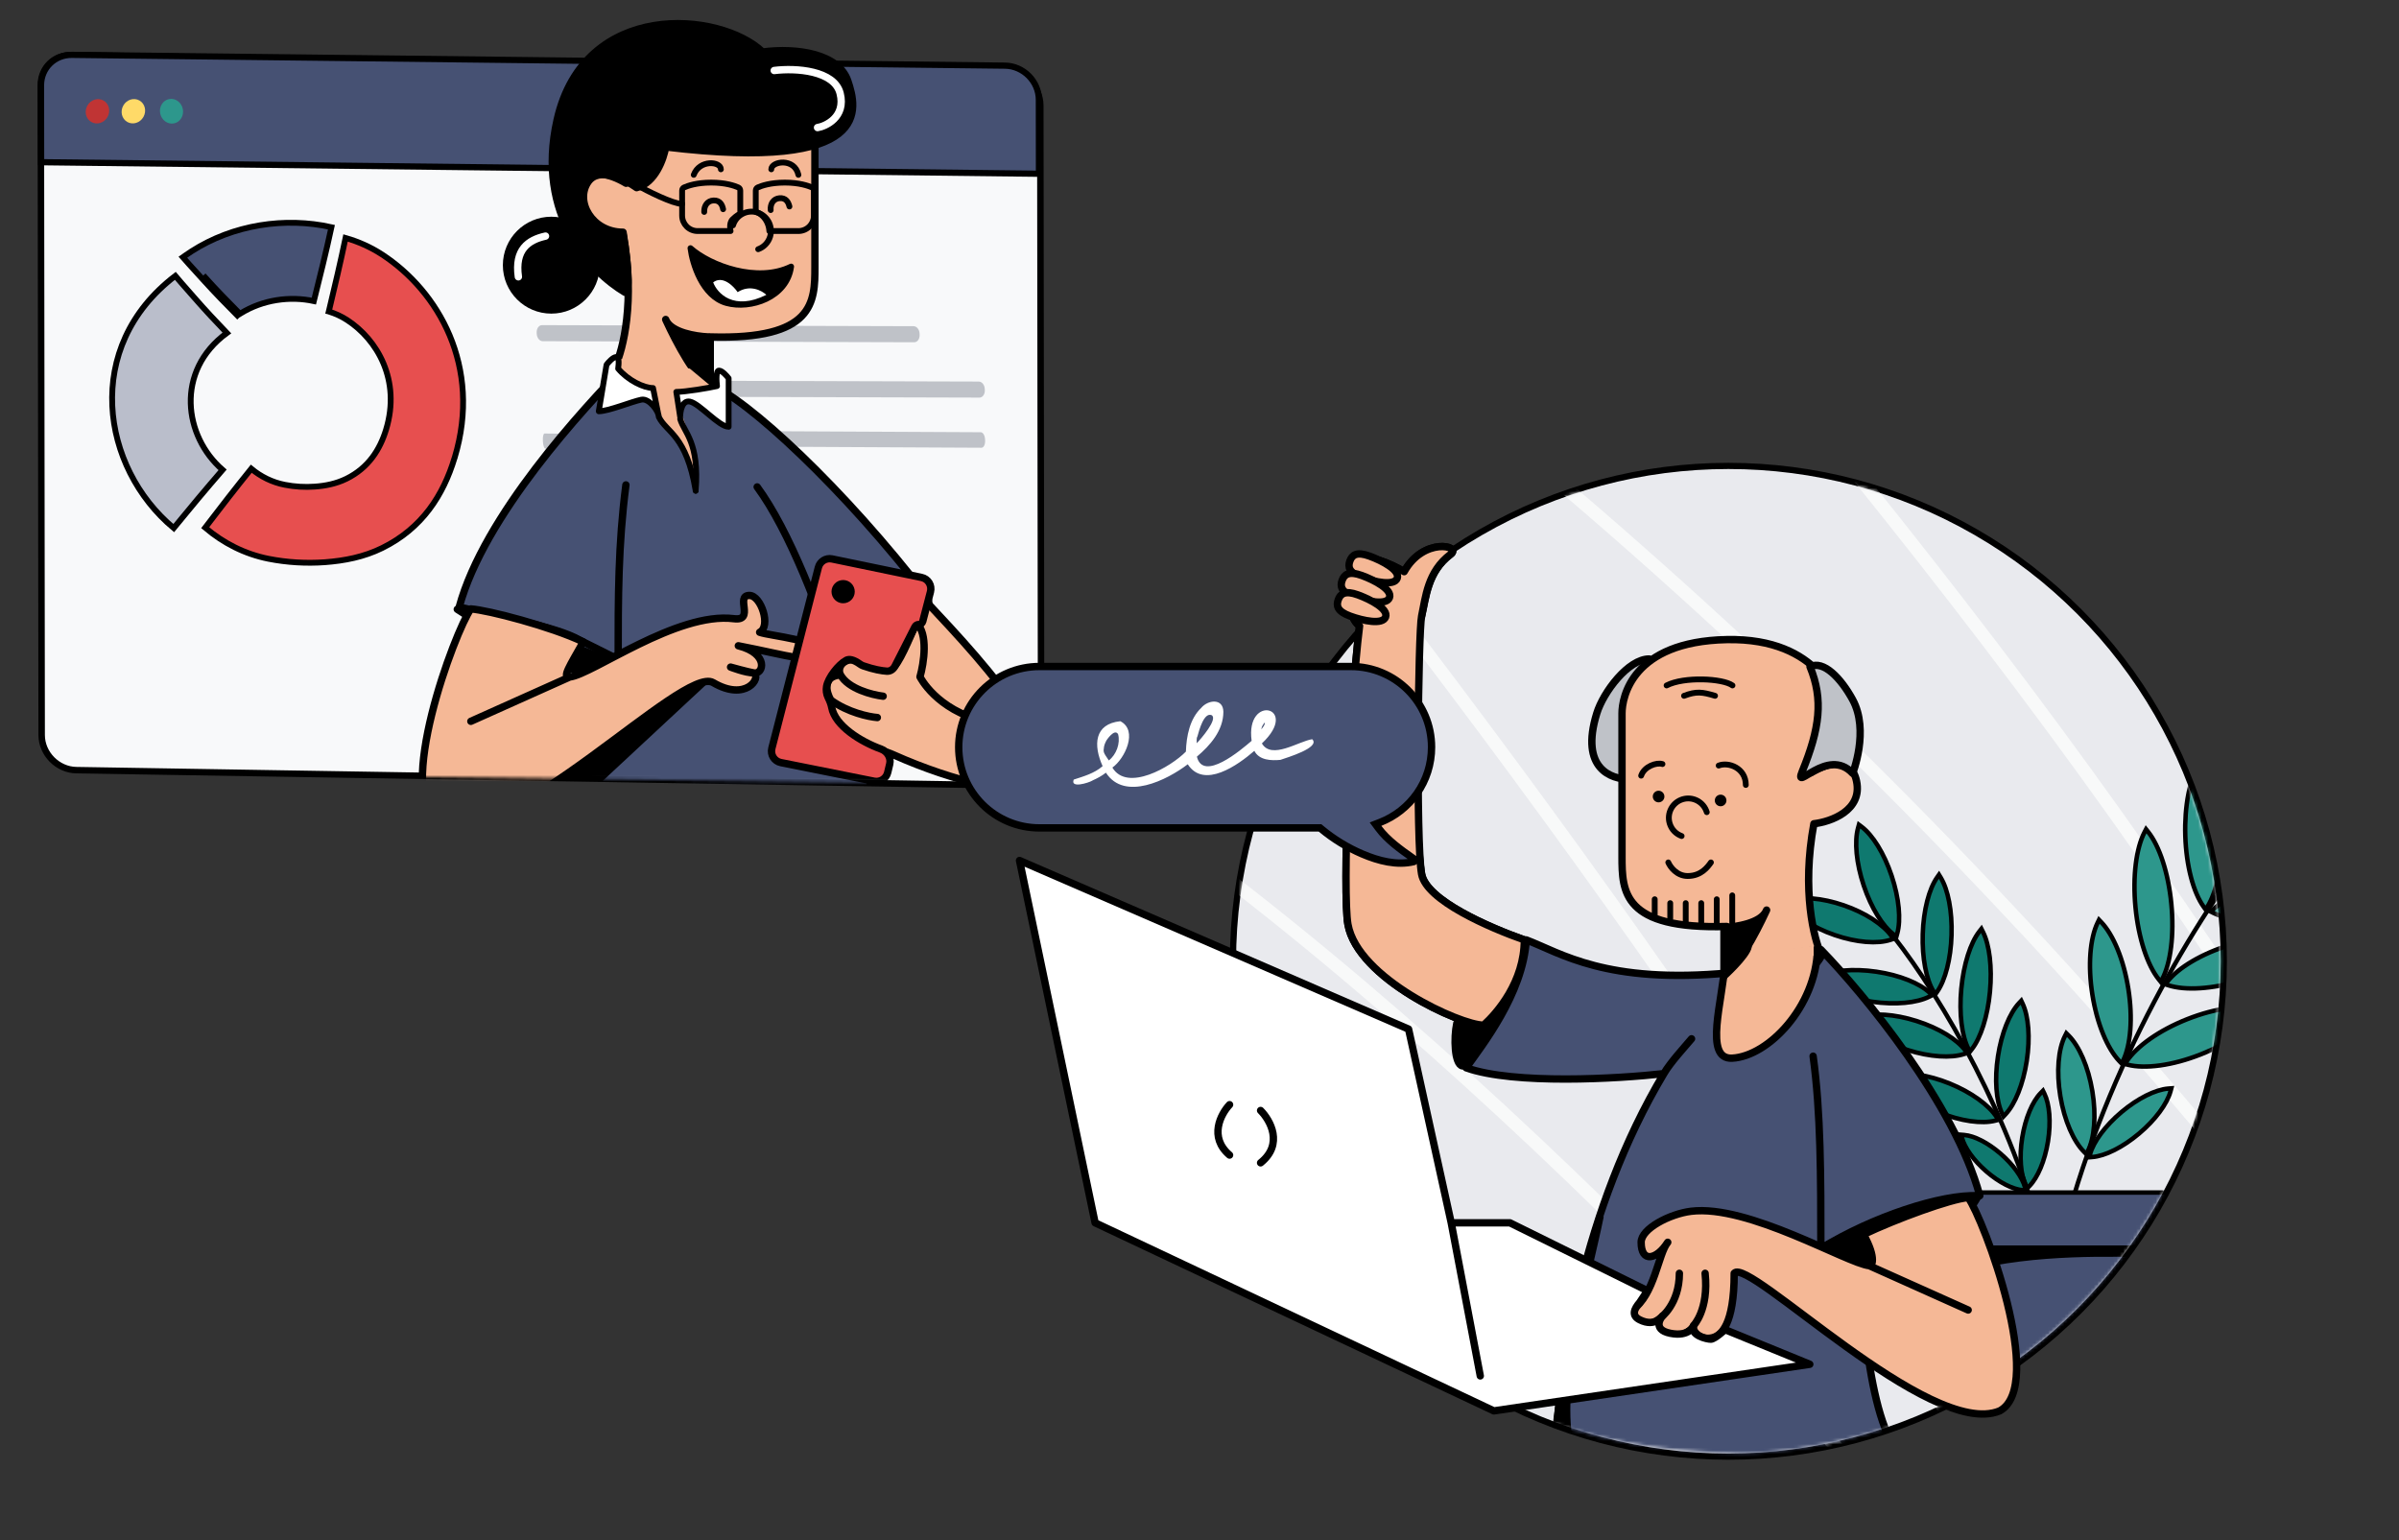 <svg xmlns="http://www.w3.org/2000/svg" width="735" height="472" fill="none" viewBox="0 0 735 472"><rect x="0" y="0" width="735" height="472" fill="#333333" stroke="none"/><path fill="#F8F9FA" stroke="#000" stroke-width="1.98" d="M21.842 16.884C16.588 16.799 12.503 20.806 12.51 26.038L12.765 225.239C12.772 230.964 17.642 235.888 23.391 235.982L309.645 240.658C314.9 240.744 318.985 236.737 318.978 231.504L318.723 32.304C318.715 26.578 313.845 21.654 308.096 21.561L21.842 16.884Z"/><path fill="#BFC2C8" d="M279.903 99.948L166.08 99.624C165.116 99.621 164.376 100.633 164.426 101.883L164.442 102.276C164.492 103.526 165.314 104.542 166.278 104.544L280.101 104.868C281.065 104.871 281.806 103.86 281.755 102.609L281.74 102.216C281.689 100.966 280.867 99.951 279.903 99.948Z"/><path fill="#BFC2C8" d="M299.873 116.91L186.05 116.587C185.086 116.584 184.345 117.596 184.396 118.846L184.412 119.239C184.462 120.49 185.284 121.506 186.248 121.508L300.071 121.831C301.035 121.834 301.775 120.823 301.725 119.572L301.709 119.179C301.659 117.929 300.837 116.913 299.873 116.91Z"/><path fill="#BFC2C8" d="M207.068 133.205L166.833 132.831C166.492 132.828 166.265 133.777 166.325 134.951L166.343 135.32C166.403 136.495 166.728 137.449 167.069 137.452L207.304 137.827C207.645 137.83 207.872 136.881 207.812 135.707L207.793 135.337C207.733 134.163 207.408 133.209 207.068 133.205Z"/><path fill="#BFC2C8" d="M300.489 132.44L221.373 132.048C220.703 132.044 220.204 133.02 220.257 134.228L220.274 134.607C220.327 135.814 220.914 136.796 221.584 136.799L300.699 137.192C301.37 137.195 301.869 136.219 301.816 135.012L301.799 134.632C301.746 133.425 301.159 132.443 300.489 132.44Z"/><path fill="#BABECB" stroke="#000" stroke-width="1.781" d="M59.62 91.303C62.819 94.974 66.145 98.516 69.511 102.027C61.543 107.856 58.24 115.811 58.435 123.577C58.629 131.317 62.291 138.854 68.193 143.966C65.667 146.882 63.173 149.817 60.696 152.77C59.117 154.643 57.552 156.553 55.992 158.457C55.07 159.581 54.151 160.703 53.231 161.814C42.079 152.52 35.07 138.652 34.402 124.397C33.734 110.121 39.42 95.455 53.716 84.526C54.955 86.002 56.233 87.451 57.502 88.89C58.213 89.697 58.922 90.5 59.619 91.302L59.62 91.303Z"/><path fill="#E74F4F" stroke="#000" stroke-width="1.781" d="M117.075 77.99C134.2 89.168 147.75 112.214 139.31 140.215L139.285 140.257L139.25 140.371C135.815 151.688 129.401 161.838 117.116 167.901C111.478 170.679 105.534 171.817 99.524 172.268C93.692 172.682 87.893 172.322 82.28 171.217C74.966 169.768 68.399 166.392 62.864 161.686C63.769 160.513 64.663 159.343 65.555 158.176C67.019 156.261 68.477 154.352 69.968 152.455L69.97 152.453C72.288 149.488 74.619 146.543 76.979 143.619C79.907 146.042 83.385 147.796 87.265 148.548C90.261 149.138 93.376 149.331 96.496 149.098C99.684 148.869 102.969 148.237 106.099 146.708L106.101 146.707C112.919 143.359 116.432 137.712 118.295 131.606L118.295 131.604C122.879 116.459 115.564 104.052 106.379 98.079C104.636 96.939 102.733 96.064 100.752 95.457L100.745 95.454C100.74 95.453 100.735 95.451 100.731 95.45C100.768 95.295 100.805 95.14 100.841 94.985C102.588 87.66 104.346 80.285 105.87 72.912C109.838 74.036 113.625 75.745 117.075 77.99Z"/><path fill="#465173" stroke="#000" stroke-width="1.781" d="M62.204 85.674L62.899 85.05C62.899 85.05 62.899 85.05 62.899 85.05C66.323 88.842 69.89 92.503 73.513 96.149C73.575 96.11 73.648 96.066 73.725 96.023C80.534 91.82 88.794 90.663 96.158 92.256C98.041 84.722 99.913 77.183 101.548 69.615C87.374 66.449 71.481 68.777 58.668 77.009C58.037 77.418 57.402 77.846 56.783 78.277L56.018 78.82C57.307 80.302 58.634 81.754 59.958 83.203C60.71 84.026 61.461 84.848 62.204 85.674ZM62.204 85.674C65.791 89.647 69.533 93.474 73.323 97.282L62.204 85.674Z"/><path fill="#465173" stroke="#000" stroke-width="1.9" d="M317.408 53.225L318.315 53.236L318.314 52.331L318.285 30.574C318.278 24.94 313.552 20.18 307.902 20.114L22.033 16.809C16.731 16.748 12.56 20.864 12.567 26.152L12.596 48.712L12.598 49.701L13.59 49.713L317.408 53.225Z"/><ellipse cx="3.785" cy="3.538" fill="#C03434" rx="3.785" ry="3.538" transform="matrix(0.49 -0.87 0.872 0.493 24.917 35.648)"/><ellipse cx="3.785" cy="3.538" fill="#FFDA68" rx="3.785" ry="3.538" transform="matrix(0.49 -0.87 0.872 0.493 35.923 35.632)"/><ellipse cx="3.795" cy="3.536" fill="#2D978C" rx="3.795" ry="3.536" transform="matrix(0.196 0.982 -0.98 0.192 55.269 29.679)"/><mask id="mask0_1000_72497" style="mask-type:alpha" width="231" height="241" x="91" y="0" maskUnits="userSpaceOnUse"><rect width="214.598" height="235.831" x="-1.262" y="-1.199" fill="#fff" stroke="#000" stroke-width="2.375" rx="10.166" transform="matrix(1 0.013 0.063 0.997 93.405 2.64)"/></mask><g mask="url(#mask0_1000_72497)"><path fill="#465173" d="M191.764 111.766L217.299 117.704C228.752 122.027 258.703 149.788 284.237 183.042C287.405 193.41 270.338 207.906 266.422 220.453C262.114 234.259 270.743 246.455 270.743 265.567C252.335 259.035 219.08 262.598 206.61 268.536C196.634 273.287 173.158 269.724 162.667 267.348C174.068 261.172 177.513 220.634 177.513 196.089C170.387 191.932 152.572 188.963 140.695 185.994C148.296 157.965 178.7 125.226 191.764 111.766Z"/><path stroke="#000" stroke-linecap="round" stroke-linejoin="round" stroke-width="2.257" d="M177.513 196.089C170.387 191.932 152.572 188.963 140.695 185.994C148.296 157.965 178.7 125.226 191.764 111.766L217.299 117.704C228.752 122.027 258.703 149.788 284.237 183.042C287.405 193.41 270.338 207.906 266.422 220.453C262.114 234.259 270.743 246.455 270.743 265.567C252.335 259.035 219.08 262.598 206.61 268.536C196.634 273.287 173.158 269.724 162.667 267.348C174.068 261.172 177.513 220.634 177.513 196.089ZM177.513 196.089L189.389 202.027C189.389 183.042 189.389 166.992 191.764 148.583"/><path stroke="#000" stroke-linecap="round" stroke-linejoin="round" stroke-width="2.257" d="M231.98 149.194C251.577 175.916 269.951 246.366 271.337 265.567"/><path fill="#000" stroke="#000" stroke-linecap="round" stroke-linejoin="round" stroke-width="2.257" d="M140.101 186.691C152.545 194.415 172.168 211.515 188.795 203.243C173.375 197.174 142.049 185.366 140.101 186.691Z"/><path fill="#000" stroke="#000" stroke-linecap="round" stroke-linejoin="round" stroke-width="2.257" d="M215.353 209.17L172.598 248.957L174.973 236.486L215.353 209.17Z"/><circle cx="258.109" cy="183.042" r="3.563" fill="#000"/><path fill="#F5B896" stroke="#000" stroke-linecap="round" stroke-linejoin="round" stroke-width="2.257" d="M316.899 241.237C325.806 225.798 292.75 194.523 277.112 177.104L278.3 186.605L259.298 194.325L245.804 224.593C252.683 230.865 263.945 226.88 273.714 231.263C292.614 239.742 312.592 243.977 316.899 241.237Z"/><path stroke="#000" stroke-linecap="round" stroke-linejoin="round" stroke-width="2.257" d="M257.516 206.795C251.815 207.27 253.161 212.14 254.547 214.515C259.773 218.315 266.226 219.661 268.799 219.859M257.516 206.795C256.197 204.42 258.823 200.738 264.048 202.638C269.274 204.539 272.56 204.618 273.549 204.42C274.975 204.383 278.894 195.299 280.675 190.762C284.476 194.087 283.051 203.232 281.863 207.389C281.863 207.389 286.778 217.467 301.623 221.047M257.516 206.795C259.891 211.071 267.215 212.931 270.58 213.327"/><path fill="#F5B896" d="M229.607 182.448C225.1 182.448 231.388 190.391 224.856 189.574C207.364 187.388 181.456 206.682 174.545 207.442C172.071 207.714 174.58 204.04 178.702 196.683C168.725 191.932 149.604 186.97 144.26 186.574C139.509 193.106 120.343 244.206 134.594 251.926C155.972 260.833 209.237 203.711 218.488 209.153C228.583 215.092 233.334 207.63 230.958 206.184C233.927 206.765 235.709 200.263 226.208 197.871C241.41 200.809 250.39 203.826 251.578 200.263C251.578 196.106 236.139 194.919 232.74 193.731C236.303 191.949 233.17 182.448 229.607 182.448Z"/><path stroke="#000" stroke-linecap="round" stroke-linejoin="round" stroke-width="2.257" d="M144.26 221.016L174.545 207.442M174.545 207.442C172.071 207.714 174.58 204.04 178.702 196.683C168.725 191.932 149.604 186.97 144.26 186.574C139.509 193.106 120.343 244.206 134.594 251.926C155.972 260.833 209.237 203.711 218.488 209.153C228.583 215.092 233.334 207.63 230.958 206.184M174.545 207.442C181.456 206.682 207.364 187.388 224.856 189.574C231.388 190.391 225.1 182.448 229.607 182.448C233.17 182.448 236.303 191.949 232.74 193.731C236.139 194.919 251.578 196.106 251.578 200.263C250.39 203.826 241.41 200.809 226.208 197.871C235.709 200.263 233.927 206.765 230.958 206.184M230.958 206.184C229.177 205.894 223.832 204.403 223.832 204.403C223.832 204.403 228.419 206.184 230.958 206.184Z"/><path fill="#E74F4F" stroke="#000" stroke-linecap="round" stroke-linejoin="round" stroke-width="2.257" d="M236.482 229.28L250.732 173.862C251.206 172.02 253.043 170.875 254.905 171.26L282.348 176.938C284.345 177.351 285.588 179.353 285.074 181.326L282.708 190.395C282.56 190.961 282.049 191.356 281.464 191.356C280.981 191.356 280.538 191.627 280.319 192.059L274.22 204.066C273.725 205.039 272.804 205.725 271.714 205.657C270.143 205.559 267.69 205.142 264.447 204.008C264.108 203.89 263.787 203.709 263.494 203.5C261.465 202.056 260.145 201.858 259.285 202.318C256.878 203.608 253.723 207.655 253.247 210.344C253.054 211.438 253.191 212.678 253.728 213.756C254.2 214.701 254.623 215.712 254.813 216.75C255.853 222.44 263.8 227.292 269.936 229.519C271.819 230.202 273.055 232.153 272.591 234.101L271.97 236.707C271.526 238.572 269.686 239.752 267.805 239.376L239.234 233.661C237.23 233.26 235.973 231.259 236.482 229.28Z"/><circle cx="258.318" cy="181.288" r="3.563" fill="#000" transform="rotate(-11.482 258.318 181.288)"/><path fill="#F5B896" stroke="#000" stroke-linejoin="round" stroke-width="2.257" d="M249.675 81.858V36.133C249.675 36.133 244.924 12.366 215.827 11.772C186.729 11.178 183.76 34.931 183.76 34.931C183.76 46.305 187.361 52.693 191.819 56.154C186.908 53.2 179.471 50.863 177.822 58.699C175.922 67.725 185.739 71.169 190.886 71.763C194.686 92.19 190.886 107.194 188.511 112.143C193.261 121.644 209.888 120.061 217.608 118.081V103.235C249.437 104.186 249.675 92.547 249.675 81.858Z"/><path fill="#000" stroke="#000" stroke-linecap="round" stroke-linejoin="round" stroke-width="2.257" d="M217.015 103.235C212.854 103.046 206.019 101.809 204.175 98.384C204.098 98.215 204.023 98.051 203.95 97.891C204.014 98.06 204.089 98.224 204.175 98.384C207.059 104.672 213.313 116.561 217.015 117.487V103.235Z"/><path fill="#000" stroke="#000" stroke-linecap="round" stroke-linejoin="round" stroke-width="2.257" d="M259.77 24.837C256.999 16.524 244.331 14.544 233.642 15.93C220.578 3.46 179.01 -0.103 170.696 36.714C164.045 66.168 181.187 83.428 191.48 89.564C191.48 89.564 191.997 89.2 192.074 88.97C193.024 86.12 191.678 75.906 190.886 71.156C181.385 71.156 176.041 61.654 180.197 55.716C183.523 50.965 191.48 54.924 195.043 57.498C200.744 56.072 203.357 48.59 203.951 45.027C268.084 52.747 262.542 33.151 259.77 24.837Z"/><circle cx="14.846" cy="14.846" r="14.846" fill="#000" transform="matrix(-1 0 0 1 183.76 66.405)"/><path stroke="#fff" stroke-linecap="round" stroke-linejoin="round" stroke-width="2.257" d="M167.133 72.343C161.788 73.531 157.632 76.5 158.819 84.814"/><path stroke="#fff" stroke-linecap="round" stroke-linejoin="round" stroke-width="2.257" d="M237.204 21.603C243.934 20.77 255.613 21.603 257.394 28.598C259.269 35.956 252.779 38.756 250.472 39.089"/><path stroke="#000" stroke-linecap="round" stroke-linejoin="round" stroke-width="1.781" d="M241.864 63.274C241.557 61.983 240.808 60.543 238.801 60.728C236.931 60.901 235.947 62.5 236.119 64.37"/><path stroke="#000" stroke-linecap="round" stroke-linejoin="round" stroke-width="1.781" d="M221.546 64.105C221.298 62.801 220.615 61.329 218.602 61.422C216.726 61.509 215.67 63.062 215.757 64.938"/><path stroke="#000" stroke-linecap="round" stroke-linejoin="round" stroke-width="1.781" d="M224.581 69.049C225.537 65.911 228.855 64.143 231.992 65.099C235.13 66.055 236.898 69.373 235.942 72.51C235.376 74.369 233.981 75.747 232.285 76.363"/><path stroke="#000" stroke-linecap="round" stroke-linejoin="round" stroke-width="1.781" d="M220.862 51.878C220.862 49.414 214.33 48.82 212.549 53.571"/><path stroke="#000" stroke-linecap="round" stroke-linejoin="round" stroke-width="1.781" d="M236.302 51.878C236.302 49.414 243.428 48.226 244.615 53.571"/><path fill="#000" stroke="#000" stroke-linecap="round" stroke-linejoin="round" stroke-width="1.781" d="M222.556 92.842C215.173 90.797 212.137 80.786 211.542 76.035C217.613 81.436 232.037 86.754 242.386 81.671C241.128 91.182 229.938 94.886 222.556 92.842Z"/><path fill="#fff" d="M226 89.515C229.793 87.08 233.44 89.052 234.789 90.343C224.785 95.338 219.761 89.876 218.499 86.521C221.37 84.32 224.696 87.6 226 89.515Z"/><path stroke="#000" stroke-linecap="round" stroke-linejoin="round" stroke-width="1.781" d="M231.552 58.4C231.552 57.983 231.771 57.599 232.152 57.43C233.294 56.922 236.063 55.946 240.459 55.946C244.856 55.946 247.625 56.922 248.766 57.43C249.147 57.599 249.367 57.983 249.367 58.4V66.041C249.367 68.665 247.24 70.792 244.616 70.792H235.709C235.709 70.792 235.709 69.01 234.521 67.229C233.333 65.447 231.552 64.853 231.552 64.853V58.4Z"/><path stroke="#000" stroke-linecap="round" stroke-linejoin="round" stroke-width="1.781" d="M208.986 58.4C208.986 57.983 209.205 57.599 209.587 57.43C210.728 56.922 213.497 55.946 217.894 55.946C222.29 55.946 225.059 56.922 226.201 57.43C226.582 57.599 226.801 57.983 226.801 58.4V65.447C226.801 65.447 225.613 66.041 224.426 67.229C223.238 68.416 223.832 70.792 223.832 70.792H213.737C211.113 70.792 208.986 68.665 208.986 66.041V58.4Z"/><path stroke="#000" stroke-linecap="round" stroke-linejoin="round" stroke-width="1.781" d="M194.734 56.54C198.297 58.519 206.136 62.478 208.986 62.478"/><path fill="#F5B896" d="M189.983 112.953V109.984L211.361 112.953L218.487 118.892L210.174 122.455L208.986 127.205L212.549 137.3V144.426L202.454 127.205L189.983 112.953Z"/><path fill="#fff" stroke="#000" stroke-linecap="round" stroke-linejoin="round" stroke-width="1.781" d="M211.362 123.048C208.986 122.573 208.393 126.017 208.393 127.799L207.205 120.079C210.055 120.079 217.102 118.891 219.675 118.297C219.477 116.714 219.319 113.547 220.269 113.547C221.219 113.547 222.644 115.13 223.238 115.922V130.768C220.269 130.768 214.331 123.642 211.362 123.048Z"/><path fill="#fff" d="M201.676 126.882C201.795 127.223 201.86 127.536 201.86 127.799L201.676 126.882C200.994 124.922 198.539 122.05 196.515 122.455C193.546 123.048 186.42 126.018 183.451 126.018L185.826 111.766C186.42 110.974 187.845 109.39 188.796 109.39C189.746 109.39 189.587 111.37 189.389 112.953C192.359 116.516 197.228 118.892 200.078 118.892L201.676 126.882Z"/><path stroke="#000" stroke-linecap="round" stroke-linejoin="round" stroke-width="1.781" d="M201.86 127.799C201.86 126.018 198.891 121.98 196.515 122.455C193.546 123.048 186.42 126.018 183.451 126.018L185.826 111.766C186.42 110.974 187.845 109.39 188.796 109.39C189.746 109.39 189.587 111.37 189.389 112.953C192.359 116.516 197.228 118.892 200.078 118.892L201.86 127.799ZM201.86 127.799C204.235 132.55 210.292 133.262 213.143 150.364"/><path stroke="#000" stroke-linecap="round" stroke-linejoin="round" stroke-width="1.781" d="M208.392 128.393C209.58 132.55 214.33 135.519 213.143 150.364"/></g><circle cx="529.535" cy="294.543" r="151.782" fill="#E9EAEE" stroke="#000" stroke-width="1.9"/><mask id="mask1_1000_72497" style="mask-type:alpha" width="303" height="303" x="378" y="143" maskUnits="userSpaceOnUse"><circle cx="529.535" cy="294.543" r="150.832" fill="#BABDDB"/></mask><g mask="url(#mask1_1000_72497)"><path fill="#F8F9F9" d="M797.025 340.339C760.107 295.379 721.637 251.7 681.691 209.459C627.305 151.918 570.239 97.019 510.651 44.915C506.895 41.626 503.139 38.354 499.372 35.099C498.189 34.075 497.005 33.056 495.819 32.037L493.725 30.24C495.589 30.045 497.414 29.852 499.277 29.696C530.449 56.563 560.961 84.167 590.775 112.511C648.112 167.06 702.887 224.327 754.789 284.042C769.307 300.774 783.593 317.704 797.685 334.786C797.491 336.65 797.257 338.513 797.025 340.339Z"/><path fill="#F8F9F9" d="M571.482 32.764C578.585 41.306 585.65 49.846 592.677 58.466C636.233 111.696 678.43 166.051 719.191 221.455C746.054 257.951 772.297 294.913 797.956 332.341C798.151 330.244 798.345 328.147 798.539 326.011L794.718 320.46C793.119 318.138 791.516 315.817 789.91 313.497C784.902 306.261 779.869 299.038 774.82 291.845C735.573 235.975 694.928 181.115 652.887 127.304C628.314 95.815 603.236 64.679 577.732 33.928C575.674 33.541 573.617 33.152 571.52 32.764H571.482Z"/><path fill="#F8F9F9" d="M743.492 154.402C754.323 166.322 764.843 178.474 775.091 190.899C772.801 185.773 770.317 180.764 767.716 175.834C737.979 140.931 705.875 108.122 671.598 77.644C664.649 71.471 657.623 65.376 650.48 59.397C648.181 58.203 645.857 57.041 643.516 55.909C642.878 55.6 642.239 55.295 641.599 54.991C640.849 54.635 640.098 54.282 639.346 53.934C638.04 53.327 636.73 52.728 635.418 52.136C673.927 83.43 710.068 117.673 743.453 154.402H743.492Z"/><path fill="#F8F9F9" d="M472.258 33.503C482.933 45.81 493.57 58.118 504.129 70.503C532.623 103.931 560.651 137.787 587.786 172.342C614.804 206.78 640.93 241.956 665.659 278.103C690.154 313.899 713.252 350.627 734.37 388.482C744.191 406.071 753.585 423.854 762.475 441.907C763.29 440.508 764.106 439.073 764.882 437.636C754.09 415.893 742.599 394.501 730.526 373.458C708.749 335.486 685.029 298.64 659.952 262.726C635.029 227.008 608.749 192.221 581.691 158.131C554.246 123.577 525.907 89.682 497.18 56.176C494.995 53.627 492.809 51.081 490.622 48.538L485.992 43.164L482.945 39.638C480.925 37.304 478.903 34.974 476.878 32.648C476.01 32.8 475.142 32.951 474.282 33.111C473.602 33.236 472.926 33.366 472.258 33.503Z"/><path fill="#F8F9F9" d="M710.029 392.403C681.302 355.714 651.023 320.267 619.307 286.099H619.268C587.397 251.816 554.129 218.854 519.54 187.328C484.952 155.801 449.043 125.711 411.893 97.214C400.325 88.361 388.679 79.665 376.916 71.123C378.12 70.347 379.362 69.57 380.604 68.832C387.475 73.801 394.307 78.888 401.101 83.974C438.484 112.122 474.703 141.786 509.602 172.924C544.54 204.062 578.158 236.675 610.34 270.647C642.677 304.735 673.538 340.222 702.886 376.912C721.869 400.634 740.192 424.9 757.816 449.632L757.754 449.735C756.998 450.942 756.243 452.15 755.487 453.319C740.813 432.665 725.673 412.359 710.029 392.403Z"/><path fill="#F8F9F9" d="M268.919 199.828C287.475 210.352 305.643 221.611 323.345 233.492C355.449 255.039 386.116 278.645 415.581 303.686C445.278 328.885 473.771 355.481 501.372 382.93C529.012 410.418 555.798 438.722 582.118 467.492C606.225 493.815 629.905 520.489 653.546 547.24C655.487 546.191 657.428 545.143 659.369 544.055C658.865 543.027 658.35 541.998 657.836 540.969C657.321 539.939 656.807 538.91 656.302 537.882C636.892 499.135 615.852 461.24 593.492 424.163C571.17 387.045 547.529 350.705 522.995 314.985C498.306 279.034 472.646 243.702 446.442 208.837C420.433 174.283 393.88 140.115 367.017 106.221C362.281 100.242 357.545 94.262 352.77 88.323C351.77 89.1 350.77 89.915 349.769 90.731L349.626 90.846C357.7 100.979 365.775 111.152 373.81 121.324C400.907 155.646 427.653 190.277 453.779 225.338C479.556 260.01 504.75 295.106 528.973 330.904C553.236 366.779 576.566 403.313 598.577 440.625C617.871 473.354 636.155 506.744 653.158 540.716C627.265 511.442 601.295 482.285 574.781 453.553C548.228 424.784 521.131 396.518 493.143 369.147C465.309 341.969 436.582 315.685 406.575 290.914C376.838 266.338 345.86 243.198 313.484 222.193C299.431 213.068 285.068 204.373 270.472 196.101C269.928 197.345 269.424 198.587 268.88 199.868L268.919 199.828Z"/><path fill="#F8F9F9" d="M282.803 430.197L286.544 433.986C322.647 470.637 358.012 508.103 392.523 546.269C388.68 544.172 384.875 541.998 381.109 539.708C369.192 526.623 357.158 513.578 345.007 500.649C324.006 478.207 302.694 456.078 281.11 434.218C279.975 432.138 278.875 430.036 277.803 427.912C276.894 426.109 276.004 424.29 275.132 422.454C277.561 424.885 279.99 427.347 282.419 429.81L282.803 430.197Z"/><path fill="#F8F9F9" d="M428.431 458.057C459.06 497.813 488.408 538.542 517.328 579.502C518.228 579.523 519.127 579.544 520.027 579.559C520.797 579.572 521.566 579.58 522.336 579.58C510.419 562.69 498.462 545.879 486.35 529.147C445.55 472.732 403.314 417.251 357.313 364.914C324.394 327.488 289.534 291.69 252.189 258.688C251.917 260.281 251.684 261.833 251.451 263.424C265.155 275.578 278.509 288.156 291.591 301.008C341.086 349.81 386.04 403.002 428.431 458.017V458.057Z"/><path fill="#F8F9F9" d="M253.404 302.82C251.818 300.291 250.232 297.762 248.655 295.224C248.733 292.831 248.85 290.475 248.966 288.118C258.108 302.755 267.26 317.381 276.411 332.009C285.563 346.637 294.715 361.265 303.857 375.902C335.806 427.036 367.794 478.129 399.742 529.224C405.837 539.008 411.971 548.753 418.065 558.537C416.434 557.839 414.843 557.139 413.213 556.44C413.135 556.4 413.047 556.362 412.96 556.324L412.708 556.207C412.523 556.133 412.338 556.051 412.153 555.968C411.95 555.877 411.746 555.784 411.543 555.702C392.405 525.109 373.267 494.475 354.129 463.881C322.18 412.786 290.192 361.653 258.244 310.56C256.637 307.973 255.021 305.396 253.404 302.82Z"/><path fill="#F8F9F9" d="M248.655 295.261V295.224V295.261Z"/><path fill="#2D978C" stroke="#000" stroke-width="1.368" d="M674.912 234.017L674.317 233.19L673.777 234.053C670.924 238.612 669.233 246.87 669.525 256.132C669.817 265.395 672.029 273.522 675.165 277.876L675.76 278.702L676.3 277.839C679.153 273.28 680.843 265.022 680.551 255.76C680.259 246.497 678.048 238.374 674.912 234.017Z"/><path fill="#2D978C" stroke="#000" stroke-width="1.368" d="M658.159 254.917L657.503 254.095L657.018 255.029C654.484 259.907 653.354 268.51 654.27 278.027C655.186 287.544 657.94 295.763 661.358 300.036L662.014 300.856L662.499 299.924C665.034 295.05 666.164 286.442 665.247 276.925C664.331 267.408 661.578 259.194 658.159 254.917Z"/><path fill="#2D978C" stroke="#000" stroke-width="1.368" d="M641.054 304.748L641.054 304.748C642.472 313.716 645.672 321.34 649.359 325.177L650.039 325.885L650.468 325.001C652.792 320.205 653.489 311.956 652.076 302.987L652.076 302.987C650.658 294.019 647.458 286.4 643.771 282.559L643.09 281.849L642.662 282.734C640.338 287.535 639.64 295.78 641.054 304.748Z"/><path fill="#2D978C" stroke="#000" stroke-width="1.368" d="M631.239 335.877L631.239 335.878C632.483 343.367 635.291 349.751 638.543 352.97L639.21 353.63L639.634 352.793C641.681 348.761 642.291 341.853 641.052 334.364L641.052 334.364C639.809 326.874 637 320.495 633.749 317.272L633.082 316.611L632.657 317.448C630.61 321.485 630 328.388 631.239 335.877Z"/><path fill="#2D978C" stroke="#000" stroke-width="1.368" d="M722.035 273.532L722.765 272.857L721.874 272.416C716.964 269.984 708.479 269.153 699.215 270.468C689.952 271.783 682.05 274.941 678.046 278.643L677.317 279.317L678.207 279.758C683.117 282.19 691.603 283.021 700.866 281.706C710.13 280.391 718.026 277.233 722.035 273.532Z"/><path fill="#2D978C" stroke="#000" stroke-width="1.368" d="M705.956 289.068L706.553 288.298L705.626 287.998C700.474 286.328 692.096 286.792 683.298 289.503C674.501 292.214 667.31 296.547 663.992 300.828L663.395 301.598L664.322 301.898C669.474 303.568 677.852 303.104 686.65 300.393C695.448 297.682 702.634 293.349 705.956 289.068Z"/><path fill="#2D978C" stroke="#000" stroke-width="1.368" d="M692.815 310.14L693.35 309.335L692.413 309.099C687.15 307.773 678.797 308.854 670.163 312.263C661.527 315.673 654.604 320.616 651.552 325.216L651.018 326.021L651.955 326.258C657.212 327.587 665.571 326.502 674.205 323.093C682.841 319.684 689.759 314.744 692.815 310.14Z"/><path fill="#2D978C" stroke="#000" stroke-width="1.368" d="M664.985 334.419L665.242 333.479L664.271 333.556C660.407 333.863 655.025 336.498 649.995 340.728C644.963 344.959 641.391 349.847 640.347 353.661L640.09 354.6L641.06 354.524C644.924 354.222 650.307 351.582 655.336 347.352C660.368 343.121 663.94 338.233 664.985 334.419Z"/><path stroke="#000" stroke-linecap="round" stroke-width="1.368" d="M692.402 256.64C672.493 281.321 645.615 326.734 632.674 376.096"/><path fill="#0F796F" stroke="#000" stroke-width="1.368" d="M593.463 268.893L594.064 268.036L594.608 268.93C596.829 272.577 598.134 279.156 597.908 286.513C597.682 293.869 595.974 300.345 593.531 303.829L592.931 304.686L592.387 303.792C590.166 300.145 588.861 293.566 589.087 286.209C589.313 278.853 591.021 272.381 593.463 268.893Z"/><path fill="#0F796F" stroke="#000" stroke-width="1.368" d="M606.394 285.462L607.057 284.61L607.545 285.576C609.517 289.478 610.387 296.33 609.679 303.888C608.972 311.445 606.843 317.993 604.182 321.411L603.52 322.262L603.032 321.297C601.059 317.399 600.189 310.543 600.897 302.985C601.605 295.428 603.733 288.884 606.394 285.462Z"/><path fill="#0F796F" stroke="#000" stroke-width="1.368" d="M620.949 325.085L620.949 325.085C619.854 332.208 617.378 338.286 614.505 341.36L613.816 342.096L613.386 341.184C611.577 337.346 611.042 330.774 612.134 323.65L612.134 323.65C613.23 316.527 615.705 310.453 618.578 307.376L619.267 306.639L619.697 307.552C621.506 311.393 622.041 317.961 620.949 325.085Z"/><path fill="#0F796F" stroke="#000" stroke-width="1.368" d="M627.45 349.775L627.45 349.775C626.489 355.726 624.315 360.821 621.776 363.404L621.101 364.091L620.675 363.228C619.078 359.995 618.611 354.485 619.568 348.534L619.568 348.534C620.53 342.583 622.704 337.491 625.242 334.905L625.917 334.217L626.344 335.081C627.941 338.318 628.408 343.823 627.45 349.775Z"/><path fill="#0F796F" stroke="#000" stroke-width="1.368" d="M557.119 300.406L556.416 299.739L557.279 299.3C561.112 297.349 567.7 296.693 574.865 297.739C582.03 298.784 588.166 301.297 591.289 304.264L591.99 304.931L591.128 305.37C587.295 307.321 580.707 307.977 573.542 306.931C566.376 305.885 560.245 303.373 557.119 300.406Z"/><path fill="#0F796F" stroke="#000" stroke-width="1.368" d="M569.51 312.708L568.935 311.946L569.834 311.647C573.856 310.308 580.361 310.686 587.167 312.841C593.973 314.996 599.558 318.447 602.146 321.88L602.72 322.641L601.822 322.94C597.8 324.28 591.295 323.902 584.489 321.746C577.683 319.591 572.102 316.141 569.51 312.708Z"/><path fill="#0F796F" stroke="#000" stroke-width="1.368" d="M579.645 330.522L579.128 329.721L580.055 329.481C584.166 328.417 590.651 329.289 597.327 331.997C604.006 334.708 609.379 338.644 611.755 342.325L612.271 343.125L611.345 343.365C607.238 344.433 600.748 343.558 594.073 340.849C587.393 338.139 582.025 334.206 579.645 330.522Z"/><path fill="#0F796F" stroke="#000" stroke-width="1.368" d="M601.104 348.633L600.854 347.694L601.822 347.773C604.855 348.021 609.04 350.136 612.931 353.499C616.826 356.865 619.604 360.764 620.42 363.825L620.67 364.763L619.702 364.685C616.669 364.441 612.483 362.321 608.593 358.959C604.698 355.593 601.919 351.694 601.104 348.633Z"/><path fill="#0F796F" stroke="#000" stroke-width="1.368" d="M564.874 277.398L564.874 277.398C571.586 279.713 577.067 283.345 579.587 286.915L580.118 287.667L579.245 287.959C575.243 289.296 568.806 288.821 562.099 286.511L562.098 286.511C555.387 284.196 549.906 280.564 547.385 276.994L546.855 276.242L547.727 275.951C551.729 274.613 558.166 275.088 564.874 277.398Z"/><path fill="#0F796F" stroke="#000" stroke-width="1.368" d="M569.27 253.68L569.537 252.716L570.339 253.315C573.729 255.851 577.24 261.444 579.545 268.328C581.851 275.214 582.432 281.849 581.282 285.993L581.014 286.958L580.213 286.358C576.823 283.822 573.311 278.229 571.006 271.345C568.701 264.459 568.119 257.828 569.27 253.68Z"/><path stroke="#000" stroke-linecap="round" stroke-width="1.368" d="M580.099 286.912C595.463 306.486 616.203 342.504 626.189 381.653"/><path fill="#465173" stroke="#000" stroke-miterlimit="10" stroke-width="1.368" d="M656.545 373.515C658.537 373.515 660.086 375.252 659.86 377.232L653.569 432.863C653.379 434.552 651.952 435.824 650.251 435.824H610.574C608.876 435.824 607.449 434.549 607.256 432.86L606.858 429.331L600.962 377.229C600.739 375.249 602.285 373.515 604.28 373.515H656.545Z"/><path fill="#000" stroke="#000" stroke-width="1.368" d="M602.91 388.869C623.13 383.392 648.793 384.393 659.403 384.592L660.014 379.343L601.35 377.259L602.91 388.869Z"/><path fill="#465173" stroke="#000" stroke-miterlimit="10" stroke-width="1.368" d="M658.992 382.299H602.484C599.725 382.299 597.379 380.286 596.96 377.559L595.681 369.258C595.369 367.237 596.933 365.411 598.982 365.411H662.501C664.546 365.411 666.11 367.234 665.801 369.258L664.522 377.559C664.103 380.286 661.757 382.299 658.998 382.299H658.992Z"/></g><mask id="mask2_1000_72497" style="mask-type:alpha" width="454" height="386" x="281" y="86" maskUnits="userSpaceOnUse"><path fill="#D9D9D9" d="M533.692 445.375C496.874 444.781 474.903 436.467 467.777 432.311L460.651 452.501L305.068 471.503L281.909 214.97L450.556 86.703L734.405 235.754L640.581 457.845L594.262 431.123C570.509 442.524 543.985 445.375 533.692 445.375Z"/></mask><g mask="url(#mask2_1000_72497)"><path fill="#465173" d="M529.964 298.087C491.959 301.65 478.103 291.951 467.612 287.992C466.588 304.637 453.954 320.455 449.203 327.185C463.93 332.411 495.72 330.55 509.773 328.966C485.07 370.297 477.311 419.822 476.519 445.95C499.843 445.95 517.623 448.84 541.41 452.499C564.57 456.062 574.105 450.107 584.596 447.732C573.194 441.556 569.75 401.017 569.75 376.472C576.876 372.316 594.691 369.347 606.567 366.377C598.966 338.349 570.938 304.422 557.873 290.961L529.964 298.087Z"/><path stroke="#000" stroke-linecap="round" stroke-linejoin="round" stroke-width="2.257" d="M569.75 376.472C576.876 372.316 594.691 369.347 606.567 366.377C598.966 338.349 570.938 304.422 557.873 290.961L529.964 298.087C491.959 301.65 478.103 291.951 467.612 287.992C466.588 304.637 453.954 320.455 449.203 327.185C463.93 332.411 495.72 330.55 509.773 328.966M569.75 376.472C569.75 401.017 573.194 441.556 584.596 447.732C574.105 450.107 564.57 456.062 541.41 452.499C517.623 448.84 499.843 445.95 476.519 445.95C477.311 419.822 485.07 370.297 509.773 328.966M569.75 376.472L557.873 382.411C557.873 360.456 557.873 340.86 555.498 323.622M509.773 328.966C511.685 325.641 516.078 320.868 518.251 318.295"/><path fill="#000" stroke="#000" stroke-linecap="round" stroke-linejoin="round" stroke-width="2.257" d="M481.865 445.95C475.689 427.898 486.418 391.516 490.179 372.91C484.003 391.437 477.312 426.75 475.927 445.95H481.865Z"/><path fill="#000" stroke="#000" stroke-linecap="round" stroke-linejoin="round" stroke-width="2.257" d="M448.016 326.591C445.641 326.116 445.347 318.079 446.337 313.527C448.712 314.121 455.306 311.169 458.275 311.763C456.494 315.919 450.391 327.066 448.016 326.591Z"/><path fill="#000" stroke="#000" stroke-linecap="round" stroke-linejoin="round" stroke-width="2.257" d="M606.138 366.395C601.981 373.521 586.542 398.461 558.038 382.456C573.478 372.927 594.855 365.801 606.138 366.395Z"/><path fill="#F5B896" stroke="#000" stroke-linecap="round" stroke-linejoin="round" stroke-width="2.257" d="M435.545 267.802C436.971 275.878 456.33 284.231 467.019 287.992C467.019 300.819 458.705 310.36 454.548 314.121C447.422 314.121 415.95 299.869 412.981 283.242C411.31 273.888 413.376 217.129 416.543 191.792C411.198 187.635 414.762 177.54 416.543 172.79C417.968 168.989 426.242 172.79 430.201 175.165C436.139 164.476 447.912 167.227 444.453 169.821C437.327 175.165 436.931 183.083 435.545 188.823C430.201 192.386 433.764 257.707 435.545 267.802Z"/><path fill="#F5B896" stroke="#000" stroke-linejoin="round" stroke-width="2.257" d="M435.545 267.802C436.971 275.878 456.33 284.231 467.019 287.992C467.019 300.819 458.705 310.36 454.548 314.121C447.422 314.121 415.95 299.869 412.981 283.242C411.31 273.888 413.376 217.129 416.543 191.792C411.198 187.635 414.762 177.54 416.543 172.79C417.968 168.989 426.242 172.79 430.201 175.165C436.139 164.476 447.912 167.227 444.453 169.821C437.327 175.165 436.783 183.049 435.545 188.823C434.523 193.591 433.764 257.707 435.545 267.802Z"/><path fill="#F5B896" d="M502.812 380.646C502.812 376.49 511.556 371.962 518.088 371.145C535.58 368.959 565.809 387.066 572.72 387.826C573.479 388.166 575.06 385.611 570.938 378.254C580.915 373.503 597.661 367.354 603.005 366.958C607.756 373.49 626.922 424.59 612.67 432.309C591.293 441.217 535.473 384.79 531.316 390.148C531.316 406.15 527.159 408.984 525.214 409.713C521.413 411.138 518.253 407.962 518.847 406.181C518.253 407.962 513.931 410.307 510.962 409.12C507.993 407.932 506.971 406.15 508.751 403.806C503.407 408.556 497.663 403.083 500.109 401.4C506.474 397.02 507.815 385.956 510.347 381.548C507.018 386.089 502.812 386.665 502.812 380.646Z"/><path stroke="#000" stroke-linecap="round" stroke-linejoin="round" stroke-width="2.257" d="M508.751 403.806C503.407 408.556 497.663 403.083 500.109 401.4C506.969 396.68 507.993 384.196 510.962 380.646C507.563 385.991 502.812 387.042 502.812 380.646C502.812 376.49 511.556 371.962 518.088 371.145C535.58 368.959 565.809 387.066 572.72 387.826M508.751 403.806C506.971 406.15 507.993 407.932 510.962 409.12C513.931 410.307 518.253 407.962 518.847 406.181M508.751 403.806C508.751 403.806 514.525 399.649 514.525 390.148M518.847 406.181C518.253 407.962 521.413 411.138 525.214 409.713C527.159 408.984 531.316 406.15 531.316 390.148C535.473 384.79 591.293 441.217 612.67 432.309C626.922 424.59 607.756 373.49 603.005 366.958C597.661 367.354 580.915 373.503 570.938 378.254C575.06 385.611 573.479 388.166 572.72 387.826M518.847 406.181C518.847 406.181 523.596 401.4 522.409 390.148M603.005 401.4L572.72 387.826"/><path fill="#F5B896" stroke="#000" stroke-linecap="round" stroke-linejoin="round" stroke-width="2.257" d="M428.079 177.178C427.189 179.619 421.227 178.368 417.222 176.907C413.216 175.447 412.918 173.687 413.574 171.889C414.229 170.091 415.59 168.936 419.596 170.396C423.601 171.857 428.969 174.736 428.079 177.178Z"/><path fill="#F5B896" stroke="#000" stroke-linecap="round" stroke-linejoin="round" stroke-width="2.257" d="M425.703 183.116C424.813 185.558 418.851 184.306 414.846 182.845C410.84 181.385 410.542 179.625 411.198 177.827C411.853 176.029 413.214 174.874 417.22 176.334C421.225 177.795 426.593 180.674 425.703 183.116Z"/><path fill="#F5B896" stroke="#000" stroke-linecap="round" stroke-linejoin="round" stroke-width="2.257" d="M424.515 189.054C423.625 191.496 417.664 190.244 413.658 188.784C409.653 187.323 409.355 185.563 410.01 183.765C410.666 181.967 412.027 180.812 416.032 182.273C420.038 183.733 425.406 186.613 424.515 189.054Z"/><path fill="#fff" d="M444.618 374.677L431.553 315.326L312.358 263.663L335.518 374.677L457.682 432.309L554.476 418.027L528.511 407.414C528.511 407.414 525.378 410.307 524.19 410.338C523.012 410.368 517.74 409.169 518.886 406.294C518.905 406.251 518.914 406.227 518.914 406.227C518.904 406.249 518.895 406.272 518.886 406.294C518.674 406.772 517.166 409.615 511.72 408.526C506.803 407.542 508.401 404.544 509.095 403.542C509.262 403.345 509.345 403.212 509.345 403.212C509.345 403.212 509.239 403.334 509.095 403.542C508.397 404.366 506.217 406.316 502.383 404.4C499.759 403.088 500.638 401.102 502.383 399.055C503.797 397.395 504.758 395.492 504.758 395.492L462.597 374.677H444.618Z"/><path stroke="#000" stroke-linecap="round" stroke-linejoin="round" stroke-width="2.257" d="M444.618 374.677L431.553 315.326L312.358 263.663L335.518 374.677L457.682 432.309L554.476 418.027L528.511 407.414C528.511 407.414 525.378 410.307 524.19 410.338C523.003 410.369 517.658 409.15 518.914 406.227C518.914 406.227 517.658 409.713 511.72 408.526C505.782 407.338 509.345 403.212 509.345 403.212C509.345 403.212 507.134 406.775 502.383 404.4C499.759 403.088 500.638 401.102 502.383 399.055M444.618 374.677H462.597L504.758 395.492M444.618 374.677L453.525 421.59M504.758 395.492C504.758 395.492 503.797 397.395 502.383 399.055M504.758 395.492L502.383 399.055"/><path stroke="#000" stroke-linecap="round" stroke-linejoin="round" stroke-width="2.257" d="M386.216 340.266C389.185 343.235 393.342 350.599 386.216 356.299"/><path stroke="#000" stroke-linecap="round" stroke-linejoin="round" stroke-width="2.257" d="M376.713 338.485C374.025 341.344 370.26 348.435 376.713 353.924"/><path fill="#BFC2C8" stroke="#000" stroke-linecap="round" stroke-linejoin="round" stroke-width="2.257" d="M489.225 218.545C491.258 211.997 498.886 201.917 505.259 201.917C502.99 207.618 499.075 231.609 498.886 238.735C493.976 238.735 483.881 235.765 489.225 218.545Z"/><path fill="#F5B896" stroke="#000" stroke-linejoin="round" stroke-width="2.257" d="M496.945 262.501V218.544C496.945 213.794 499.914 196.573 529.012 195.979C558.109 195.385 562.86 215.575 562.86 215.575C562.86 226.949 559.259 233.336 554.801 236.798C559.712 233.844 567.149 231.507 568.798 239.342C570.699 248.368 560.881 251.812 555.734 252.406C551.934 272.834 555.734 287.838 558.109 292.786C553.359 302.288 536.732 300.704 529.012 298.725V283.879C497.183 284.829 496.945 273.19 496.945 262.501Z"/><path fill="#000" stroke="#000" stroke-linecap="round" stroke-linejoin="round" stroke-width="2.257" d="M528.182 284.195C532.342 284.006 539.177 282.769 541.021 279.344C541.099 279.176 541.173 279.011 541.246 278.851C541.182 279.02 541.107 279.185 541.021 279.344C538.137 285.633 531.883 297.522 528.182 298.447V284.195Z"/><path fill="#BFC2C8" stroke="#000" stroke-linecap="round" stroke-linejoin="round" stroke-width="2.257" d="M552.171 236.36C557.515 223.295 558.703 214.387 554.546 204.292C558.703 202.214 564.048 207.856 567.611 214.388C572.793 223.89 567.611 236.953 567.611 236.953C559.891 228.64 549.369 243.211 552.171 236.36Z"/><path stroke="#000" stroke-linecap="round" stroke-linejoin="round" stroke-width="1.781" d="M530.794 210.025C527.825 207.855 515.948 207.262 510.604 210.025"/><path stroke="#000" stroke-linecap="round" stroke-linejoin="round" stroke-width="1.781" d="M525.449 213.201C521.49 212.014 519.748 211.775 515.948 213.2"/><path stroke="#000" stroke-linecap="round" stroke-linejoin="round" stroke-width="1.781" d="M522.917 248.855C521.961 245.718 518.643 243.95 515.506 244.906C512.368 245.862 510.6 249.18 511.556 252.317C512.122 254.175 513.517 255.553 515.213 256.169"/><circle cx="527.159" cy="245.267" r="1.781" fill="#000"/><circle cx="508.156" cy="244.066" r="1.781" fill="#000"/><path stroke="#000" stroke-linecap="round" stroke-linejoin="round" stroke-width="1.781" d="M526.564 234.579C529.534 233.391 534.878 235.291 534.878 240.517"/><path stroke="#000" stroke-linecap="round" stroke-linejoin="round" stroke-width="1.781" d="M509.344 234.112C507.562 233.518 503.762 234.824 502.812 237.675"/><path stroke="#000" stroke-linecap="round" stroke-linejoin="round" stroke-width="1.781" d="M524.189 264.257C523.2 265.643 521.22 268.414 517.064 268.414C513.738 268.414 511.719 265.643 511.125 264.257"/><path fill="#F5B896" stroke="#000" stroke-linecap="round" stroke-linejoin="round" stroke-width="2.257" d="M530.722 324.233C521.844 324.715 527.812 306.66 528.552 294.608L556.851 290.979C556.296 308.454 541.82 323.63 530.722 324.233Z"/><path fill="#F5B896" d="M555.663 292.76V289.791L535.473 292.166L528.347 298.104L555.663 292.76Z"/><path fill="#000" d="M528.346 300.48C528.346 300.48 536.023 293.658 536.66 290.385C537.297 287.111 528.346 294.587 528.346 294.587V300.48Z"/><path stroke="#000" stroke-linecap="round" stroke-linejoin="round" stroke-width="1.781" d="M530.722 274.351L530.722 282.665"/><path stroke="#000" stroke-linecap="round" stroke-linejoin="round" stroke-width="1.781" d="M525.972 275.539V282.665"/><path stroke="#000" stroke-linecap="round" stroke-linejoin="round" stroke-width="1.781" d="M521.221 276.727V282.665"/><path stroke="#000" stroke-linecap="round" stroke-linejoin="round" stroke-width="1.781" d="M516.47 276.727V282.665"/><path stroke="#000" stroke-linecap="round" stroke-linejoin="round" stroke-width="1.781" d="M511.72 276.727V281.477"/><path stroke="#000" stroke-linecap="round" stroke-linejoin="round" stroke-width="1.781" d="M506.969 275.539V280.29"/></g><path fill="#465173" stroke="#000" stroke-width="2.257" d="M404.746 253.938L404.432 253.676H404.023H318.465C304.788 253.676 293.726 242.613 293.726 228.961C293.726 222.123 296.496 215.945 300.973 211.469C305.449 206.992 311.627 204.222 318.465 204.222H413.881C427.533 204.222 438.596 215.285 438.596 228.937C438.596 234.187 436.96 239.069 434.167 243.065C431.373 247.065 427.418 250.201 422.807 251.995L421.431 252.531L422.308 253.717C425.048 257.423 429.152 260.319 432.678 262.807C432.961 263.006 433.239 263.203 433.513 263.397L433.523 263.404C433.577 263.441 433.601 263.47 433.612 263.484C433.621 263.497 433.623 263.503 433.624 263.505C433.624 263.506 433.633 263.536 433.609 263.606C433.584 263.678 433.529 263.767 433.443 263.846C433.359 263.924 433.266 263.973 433.181 263.995C428.031 265.259 422.352 263.807 417.343 261.654L417.341 261.653C412.833 259.725 408.533 257.098 404.746 253.938Z"/><path fill="#fff" d="M334.673 239.159C336.127 238.522 337.554 237.755 338.828 236.756C344.521 245.574 357.57 239.015 363.9 234.178C368.872 241.867 379.289 234.424 384.303 230.065C385.785 232.991 389.511 233.092 392.282 232.831C394.221 232.151 404.665 229.081 402.033 226.503C397.905 227.097 389.581 232.889 386.616 227.792C398.543 216.584 381.477 212.413 383.472 226.995C380.175 229.834 368.623 239.652 366.698 231.847C370.687 228.472 374.815 223.897 374.815 218.075C374.732 213.832 370.064 214.441 368.027 216.902C364.537 220.218 363.484 225.518 363.332 230.297C358.733 235.003 345.339 242.765 340.809 235.192C344.646 232.469 348.774 223.824 343.247 220.986C335.241 221.811 334.922 228.313 337.817 234.757C335.255 236.987 332.055 237.856 328.966 238.87C327.858 241.636 333.44 239.898 334.701 239.174L334.673 239.159ZM386.672 222.579C386.949 222.202 387.143 221.623 387.517 221.391C387.544 222.246 386.893 222.854 386.436 223.491C386.492 223.172 386.561 222.868 386.672 222.579ZM366.864 225.649C367.418 223.636 368.886 218.191 371.213 219.132C373.236 220.305 367.931 226.416 366.656 227.734C366.684 227.039 366.504 226.286 366.864 225.634L366.864 225.649ZM338.995 226.865C338.995 226.865 341.46 223.071 342.554 224.954C343.316 227.763 342 231.253 339.715 233.005C338.001 230.465 337.984 230.509 338.253 228.775C338.376 227.981 338.995 226.865 338.995 226.865Z"/></svg>